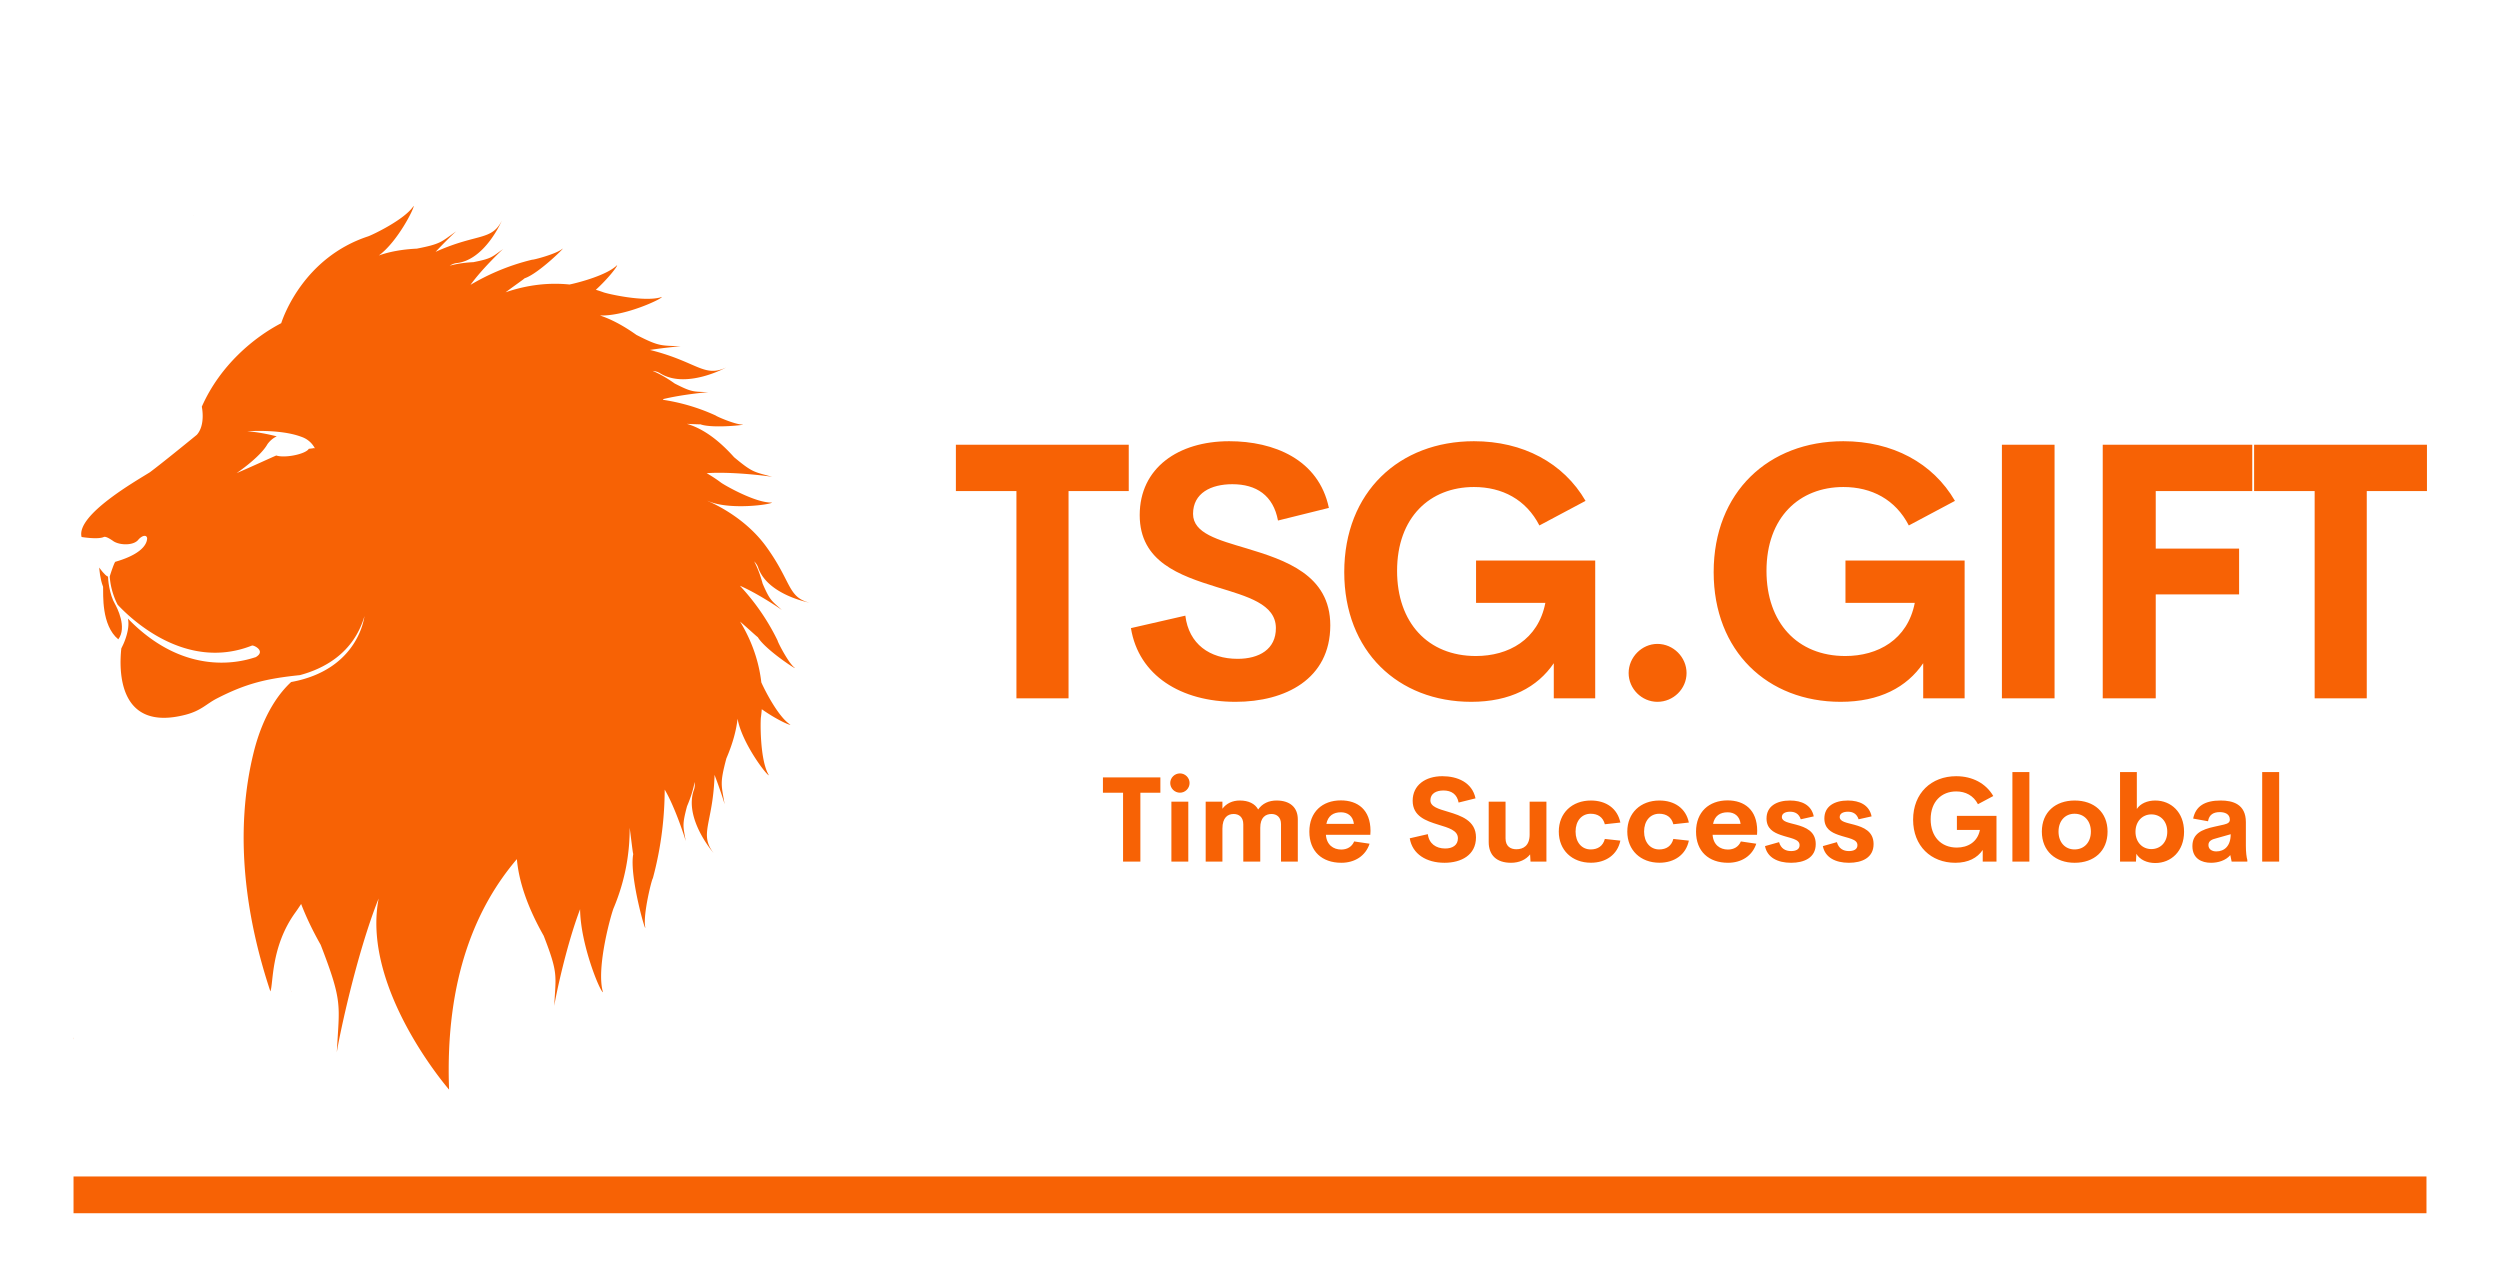 <svg xmlns="http://www.w3.org/2000/svg" width="3187.5" height="1640.625"><path d="M0 0h3187.5v1640.625H0z" style="fill:#fff"/><g style="fill:#f76205;fill-opacity:1" transform="translate(93.75 93.75) scale(9.375)"><defs><linearGradient id="a"><stop offset="0" stop-color="#8f5e25"/><stop offset=".5" stop-color="#fbf4a1"/><stop offset="1" stop-color="#8f5e25"/></linearGradient><linearGradient id="b"><stop offset="0" stop-color="#8f5e25"/><stop offset=".5" stop-color="#fbf4a1"/><stop offset="1" stop-color="#8f5e25"/></linearGradient><linearGradient id="c"><stop offset="0" stop-color="#8f5e25"/><stop offset=".5" stop-color="#fbf4a1"/><stop offset="1" stop-color="#8f5e25"/></linearGradient><linearGradient id="d"><stop offset="0" stop-color="#8f5e25"/><stop offset=".5" stop-color="#fbf4a1"/><stop offset="1" stop-color="#8f5e25"/></linearGradient></defs><path fill="url(#a)" d="M0 150h320v5H0z" style="fill:#f76205;fill-opacity:1"/><g fill="url(#b)" style="fill:#f76205;fill-opacity:1" transform="matrix(.279 0 0 .279 0 16.147)"><path d="m58.304 11.593.319-.223c.024-.055-.09.028-.319.223zM212.362 131.296l.371.104c.059-.013-.076-.05-.371-.104zM81.208 20.221l.236-.167c.022-.041-.068.024-.236.167zM167.765 67.683l.413.022c.058-.028-.094-.034-.413-.022zM181.237 90.041c.104.007.205.012.314.018.045-.022-.07-.027-.314-.018zM217.056 196.214c.07.065.141.125.213.192.043.012-.04-.061-.213-.192zM189.138 290.9l.07.408c.037.051.014-.099-.07-.408zM170.171 308.828l.049.309c.027.039.01-.073-.049-.309zM106.052 389.842l.031-.639c-.07.492-.084.729-.031.639zM.049 412.807c.014-.326.03-.648.046-.969-.106.746-.126 1.101-.046.969z" style="fill:#f76205;fill-opacity:1"/><g style="fill:#f76205;fill-opacity:1"><path d="M20.255 200.8c-2.908-4.926-3.438-12.383-3.45-13.423-1.656-.655-3.898-3.947-4.285-4.441.062.747.418 5.701 1.889 9.376.155 3.649-.943 18.687 7.403 25.619 4.431-5.831-.664-15.535-1.557-17.131z" style="fill:#f76205;fill-opacity:1"/><path d="M351.28 231.592c-3.039-2.512-8.215-12.719-8.045-12.981-5.549-11.466-12.416-20.384-18.416-26.812 8.141 3.497 18.848 10.606 20.48 11.851-5.139-4.695-5.75-4.479-9.383-12.856-1.172-4.342-2.578-7.926-4.139-10.883.949.982 1.623 1.977 1.928 2.94 4.418 13.357 25.029 17.211 25.029 17.211-10.666-2.71-8.652-10.148-21.074-27.312-8.793-12.147-21.52-19.22-28.494-22.259a2.246 2.246 0 0 0-.025-.076c10.223 4.754 31.145 1.766 31.311.83-7.971.355-23.922-8.886-25.025-9.85a65.673 65.673 0 0 0-6.801-4.451c11.627-.857 29.186 1.27 31.98 1.787-8.807-2.487-9.404-1.877-18.623-9.583-8.561-9.589-16.318-14.332-23.014-16.253 3.594.141 6.328.292 6.572.211 5.971 2.221 23.826.117 20.348.109-3.484-.006-12.736-4.069-12.771-4.344-9.34-4.311-18.238-6.545-25.578-7.676a20.138 20.138 0 0 1-.23-.339c8.844-2.158 20.15-3.3 22.172-3.382-7.402-.386-7.768.202-16.432-4.24-3.908-2.785-7.494-4.782-10.779-6.166 1.449.168 2.678.533 3.58 1.118 12.686 8.017 32.281-2.768 32.281-2.768-10.625 4.992-14.004-2.502-35.863-8.233-.439-.115-.877-.217-1.314-.321 7.23-1.094 13.426-1.683 15.055-1.749-9.748-.511-10.225.266-21.629-5.58-6.6-4.707-12.51-7.713-17.773-9.475 12.053.486 30.301-8.086 30.186-9.038-8.029 2.833-27.172-1.653-28.596-2.294a67.552 67.552 0 0 0-3.592-1.186c6.047-5.521 10.658-11.543 10.354-12.019-4.705 4.761-18.109 8.377-23.18 9.447-12.217-1.252-23.012.974-31.18 3.796 4.746-3.529 9.059-6.51 9.268-6.824 6.865-2.215 21.266-16.616 18.166-14.178-3.102 2.437-14.178 5.318-14.4 5.095-12.387 2.977-22.561 7.783-30.123 12.277 5.15-7.206 14.379-16.149 15.943-17.484-5.678 4.018-5.602 4.66-14.561 6.425-4.492.218-8.293.831-11.514 1.723 1.162-.716 2.277-1.164 3.285-1.256 13.99-1.467 22.15-20.784 22.15-20.784-4.924 9.845-11.762 6.291-31.176 14.767-.389.17-.768.351-1.152.528 4.688-5.007 8.902-9.035 10.063-10.03-7.469 5.286-7.369 6.132-19.159 8.454-7.59.369-13.686 1.589-18.584 3.347 9.153-6.641 17.605-23.545 16.969-24.179-4.264 6.747-20.959 14.563-22.379 14.918-30.938 10.313-41 38.694-42.154 42.256C88.07 70.67 71.507 84.223 62.53 104.526c0 0 1.941 8.853-2.441 13.718-5.352 4.38-17.027 13.869-22.869 18.249-6.57 4.136-35.768 20.683-33.336 31.388l.057.172c.005.001 7.811 1.309 10.755.02.443-.208 1.348-.375 4.865 2.096 3.07 1.947 9.77 2.15 12.057-.842 1.535-1.768 3.814-2.678 4.26-.804 0 1.198-.148 7.187-15.492 11.604-.438.146-2.219 5.355-2.731 7.159.458 7.747 3.855 13.771 3.855 13.771 4.685 4.996 32.104 33.105 65.467 19.912.83-.334 6.982 2.658 1.829 5.652-3.261.932-32.536 11.966-62.31-18.813 1.247 5.24-2.26 12.588-2.26 12.588l-.946 1.967c-1.121 10.307-1.783 40.96 31.392 32.303 7.549-1.969 10.096-5.289 15.133-7.879 14.441-7.43 24.333-9.731 40.532-11.409 11.315-3.02 26.149-10.455 31.479-28.786-.066.053-2.631 26.091-35.743 32.152-5.135 4.688-13.468 14.878-18.292 34.385-2.099 8.484-3.727 18.158-4.451 29.012-1.581 23.604 1.12 52.779 12.611 87.402 1.532-3.572.09-21.701 12.133-38.393.99-1.373 1.938-2.787 2.864-4.213 2.425 6.281 5.563 12.91 9.525 19.904 11.004 28.363 9.05 29.271 7.863 52.432.981-6.818 9.493-47.686 20.379-74.988-.076.453-.148.908-.229 1.369-7.387 43.582 34.579 91.77 34.579 91.77-2.068-54.736 13.635-89.586 33.049-112.357.9 10.234 4.691 22.582 13.082 37.383 7.174 18.494 5.902 19.102 5.129 34.189.625-4.326 5.84-29.404 12.607-47.148.174 17.285 9.873 40.541 11.158 40.449-3.551-11.832 4.281-39.27 5.313-41.291 5.709-13.727 7.744-26.926 7.701-38.852.906 6.916 1.514 12.367 1.736 12.791-2.082 10.973 6.799 41.219 5.789 35.193-1.01-6.02 3.291-23.203 3.76-23.34 4.324-16.004 5.734-30.848 5.781-43.256 4.818 8.088 9.637 22.766 10.242 25.078-1.201-7.316-1.854-7.543.639-16.957 1.885-4.408 3.072-8.34 3.723-11.842.145 1.447.051 2.725-.326 3.732-5.127 14.102 9.584 30.949 9.584 30.949-7.141-9.322-.537-14.217.4-36.793.018-.455.023-.904.031-1.355 2.609 6.83 4.506 12.756 4.916 14.338-1.576-9.637-2.434-9.934.844-22.326 3.191-7.447 4.865-13.865 5.465-19.379 2.098 11.877 14.363 27.875 15.27 27.561-4.482-7.236-4.182-26.9-3.857-28.426.166-1.27.295-2.523.391-3.764 6.682 4.734 13.553 7.951 13.949 7.553-5.652-3.584-12.045-15.904-14.17-20.627-1.383-12.207-5.859-22.279-10.357-29.659 4.459 3.886 8.291 7.463 8.643 7.6 3.63 6.236 20.77 17.236 17.723 14.724zM117.178 124.671c.026.09-1 .222-2.513.384-.608 1.251-3.907 2.663-8.032 3.341-3.31.549-6.264.477-7.808-.085-4.677 2.042-11.831 5.39-19.349 8.603 0 0 11.542-7.784 15.081-14.167 1.217-1.642 2.752-2.965 4.514-3.764-4.792-1.196-9.866-2.175-14.383-2.445.398-.069 15.891-1.155 26.043 2.551.365.177 4.501 1.141 6.949 5.774l-.502-.192z" style="fill:#f76205;fill-opacity:1"/></g></g><path fill="url(#c)" d="M20.02 11.777v5.156h-6.7V40h-5.8V16.933H.782v-5.156H20.02zm11.884 28.614c-6.055 0-10.781-2.91-11.641-8.203l6.055-1.387c.39 3.164 2.714 4.805 5.82 4.805 2.383 0 4.277-1.055 4.258-3.438-.02-2.656-3.145-3.496-6.582-4.55-4.14-1.29-8.574-2.813-8.574-8.009 0-5.253 4.296-8.222 9.96-8.222 4.961 0 9.961 2.011 11.094 7.422l-5.664 1.406c-.527-2.813-2.422-4.043-5.078-4.043-2.363 0-4.375.976-4.375 3.3 0 2.169 2.774 2.891 5.977 3.848 4.258 1.29 9.297 2.93 9.297 8.555 0 5.996-5.02 8.516-10.547 8.516zm26.24 0c-8.144 0-14.14-5.625-14.14-14.434 0-8.926 6.132-14.57 14.433-14.57 5.45 0 9.961 2.402 12.422 6.64l-5.137 2.735c-1.484-2.891-4.14-4.278-7.285-4.278-4.883 0-8.554 3.36-8.554 9.336 0 5.762 3.437 9.473 8.77 9.473 3.612 0 6.933-1.797 7.733-5.918h-7.714v-4.707h13.262V40h-4.61v-3.906c-1.816 2.675-4.863 4.297-9.18 4.297zm20.713 0c-1.738 0-3.203-1.446-3.203-3.203s1.465-3.243 3.203-3.243c1.778 0 3.243 1.485 3.243 3.243s-1.465 3.203-3.243 3.203zm20.4 0c-8.144 0-14.14-5.625-14.14-14.434 0-8.926 6.132-14.57 14.433-14.57 5.45 0 9.961 2.402 12.422 6.64l-5.136 2.735c-1.485-2.891-4.14-4.278-7.285-4.278-4.883 0-8.555 3.36-8.555 9.336 0 5.762 3.437 9.473 8.77 9.473 3.613 0 6.933-1.797 7.734-5.918h-7.715v-4.707h13.262V40h-4.61v-3.906c-1.816 2.675-4.863 4.297-9.18 4.297zm17.94-.391V11.777h5.86V40h-5.86zm27.862-23.066h-10.742v6.406h9.277v5.098h-9.277v11.563h-5.899V11.778h16.641v5.156zm19.443-5.157v5.156h-6.699V40h-5.8V16.933h-6.739v-5.156h19.238z" style="fill:#f76205;fill-opacity:1" transform="translate(119.045 36.09) scale(1.222)"/><path fill="url(#d)" d="M10.01 5.889v2.578H6.66V20h-2.9V8.467H.39V5.89h9.62zm3.281 2.568c-.889 0-1.63-.723-1.63-1.621 0-.889.741-1.611 1.63-1.611.87 0 1.611.722 1.611 1.61 0 .9-.742 1.622-1.611 1.622zM11.855 20V9.961h2.832V20h-2.832zM29.493 9.766c2.148 0 3.535 1.094 3.535 3.154V20h-2.813v-6.279c0-1.182-.742-1.7-1.582-1.7-1.006 0-1.894.577-1.894 2.315v5.665h-2.842v-6.25c0-1.202-.723-1.729-1.611-1.729-.977 0-1.885.576-1.885 2.46v5.519h-2.803V9.96h2.803v1.182c.664-.889 1.68-1.377 2.91-1.377 1.455 0 2.549.527 3.076 1.504.703-1.006 1.778-1.504 3.106-1.504zm15.712 5.068-.03.674h-7.441c.117 1.67 1.23 2.47 2.568 2.47 1.006 0 1.787-.468 2.168-1.357l2.578.381c-.664 2.031-2.47 3.193-4.726 3.193-3.242 0-5.361-1.914-5.361-5.214s2.177-5.235 5.273-5.235c2.842 0 4.96 1.572 4.97 5.088zm-4.951-3.096c-1.28 0-2.168.596-2.441 1.934h4.609c-.147-1.28-1.016-1.934-2.168-1.934zm17.344 8.457c-3.028 0-5.39-1.455-5.82-4.101l3.027-.694c.195 1.582 1.357 2.403 2.91 2.403 1.191 0 2.139-.528 2.129-1.72-.01-1.327-1.573-1.747-3.291-2.275-2.07-.644-4.287-1.406-4.287-4.003 0-2.627 2.148-4.112 4.98-4.112 2.48 0 4.98 1.006 5.547 3.711l-2.832.703c-.264-1.406-1.21-2.021-2.539-2.021-1.182 0-2.188.488-2.188 1.65 0 1.084 1.387 1.445 2.989 1.924 2.129.645 4.648 1.465 4.648 4.277 0 2.998-2.51 4.258-5.273 4.258zM71.856 9.961h2.812V20h-2.666l-.068-1.21c-.703.888-1.817 1.405-3.194 1.405-2.412 0-3.74-1.26-3.74-3.476V9.96h2.822v6.152c0 1.328.83 1.817 1.807 1.817 1.162 0 2.217-.586 2.227-2.432V9.961zm10.263 10.225c-3.154 0-5.38-2.1-5.38-5.215 0-3.125 2.226-5.205 5.38-5.205 2.54 0 4.444 1.318 4.932 3.691l-2.598.283c-.312-1.201-1.182-1.758-2.363-1.758-1.514 0-2.54 1.192-2.54 2.989 0 1.787 1.026 2.988 2.54 2.988 1.181 0 2.05-.566 2.363-1.758l2.598.283c-.489 2.373-2.442 3.702-4.932 3.702zm11.475 0c-3.155 0-5.381-2.1-5.381-5.215 0-3.125 2.226-5.205 5.38-5.205 2.54 0 4.444 1.318 4.932 3.691l-2.597.283c-.313-1.201-1.182-1.758-2.364-1.758-1.513 0-2.539 1.192-2.539 2.989 0 1.787 1.026 2.988 2.54 2.988 1.181 0 2.05-.566 2.363-1.758l2.597.283c-.488 2.373-2.441 3.702-4.931 3.702zm16.376-5.352-.029.674H102.5c.117 1.67 1.23 2.47 2.568 2.47 1.006 0 1.787-.468 2.168-1.357l2.578.381c-.664 2.031-2.47 3.193-4.727 3.193-3.242 0-5.36-1.914-5.36-5.214s2.177-5.235 5.273-5.235c2.841 0 4.96 1.572 4.97 5.088zm-4.95-3.096c-1.28 0-2.168.596-2.442 1.934h4.61c-.147-1.28-1.016-1.934-2.168-1.934zm10.624 8.457c-2.255 0-4.003-.888-4.365-2.793l2.354-.664c.303 1.074 1.064 1.494 2.011 1.494.694 0 1.446-.214 1.426-1.006-.01-1.044-1.592-1.132-3.183-1.699-1.202-.42-2.354-1.064-2.354-2.754 0-2.06 1.71-3.007 3.936-3.007 1.953 0 3.584.742 3.974 2.656l-2.177.488c-.303-.937-.967-1.27-1.788-1.27-.742 0-1.377.264-1.377.89 0 .79 1.163.947 2.422 1.288 1.553.42 3.252 1.094 3.252 3.243 0 2.304-1.963 3.134-4.13 3.134zm9.688 0c-2.256 0-4.004-.888-4.365-2.793l2.353-.664c.303 1.074 1.065 1.494 2.012 1.494.693 0 1.445-.214 1.426-1.006-.01-1.044-1.592-1.132-3.184-1.699-1.201-.42-2.353-1.064-2.353-2.754 0-2.06 1.709-3.007 3.935-3.007 1.953 0 3.584.742 3.975 2.656l-2.178.488c-.303-.937-.967-1.27-1.787-1.27-.742 0-1.377.264-1.377.89 0 .79 1.162.947 2.422 1.288 1.553.42 3.252 1.094 3.252 3.243 0 2.304-1.963 3.134-4.131 3.134zm17.822 0c-4.072 0-7.07-2.812-7.07-7.216 0-4.463 3.066-7.286 7.217-7.286 2.724 0 4.98 1.202 6.21 3.32l-2.568 1.368c-.742-1.445-2.07-2.139-3.642-2.139-2.442 0-4.278 1.68-4.278 4.668 0 2.881 1.72 4.736 4.385 4.736 1.807 0 3.467-.898 3.867-2.959h-3.857v-2.353h6.63V20h-2.304v-1.953c-.908 1.338-2.431 2.148-4.59 2.148zm9.56-.195V5h2.843v15h-2.842zm10.43.195c-3.193 0-5.497-1.943-5.497-5.224 0-3.262 2.285-5.205 5.498-5.205 3.232 0 5.507 1.943 5.507 5.205 0 3.281-2.285 5.224-5.507 5.224zm-.029-2.236c1.631 0 2.744-1.191 2.744-2.988s-1.113-2.989-2.744-2.989c-1.572 0-2.676 1.192-2.676 2.989s1.104 2.988 2.676 2.988zm13.526-8.193c2.636 0 4.824 1.953 4.824 5.234s-2.188 5.235-4.824 5.235c-1.387 0-2.598-.557-3.164-1.543L173.408 20h-2.666V5h2.813v6.182c.586-.908 1.757-1.416 3.086-1.416zm-.655 8.134c1.494 0 2.666-1.103 2.666-2.9 0-1.807-1.172-2.91-2.666-2.91-1.484 0-2.656 1.152-2.656 2.91s1.162 2.9 2.656 2.9zm15.83-.625c0 1.23.118 2.012.245 2.452V20h-2.627l-.225-1.094c-.752.908-2.05 1.29-3.223 1.29-1.582 0-3.125-.704-3.125-2.794 0-2.08 1.553-2.783 3.653-3.242l1.65-.37c.713-.167.967-.411.967-.821 0-.987-.899-1.26-1.69-1.26-1.015 0-1.787.4-1.963 1.533l-2.49-.45c.42-2.08 1.944-3.026 4.61-3.026 2.011 0 4.218.595 4.218 3.623v3.886zm-4.95 1.016c1.337 0 2.411-.889 2.411-2.88l-2.382.673c-.782.185-1.348.459-1.348 1.133 0 .722.596 1.074 1.318 1.074zM194.55 20V5h2.842v15h-2.842z" style="fill:#f76205;fill-opacity:1" transform="matrix(.812 0 0 .812 139.683 90.94)"/></g></svg>